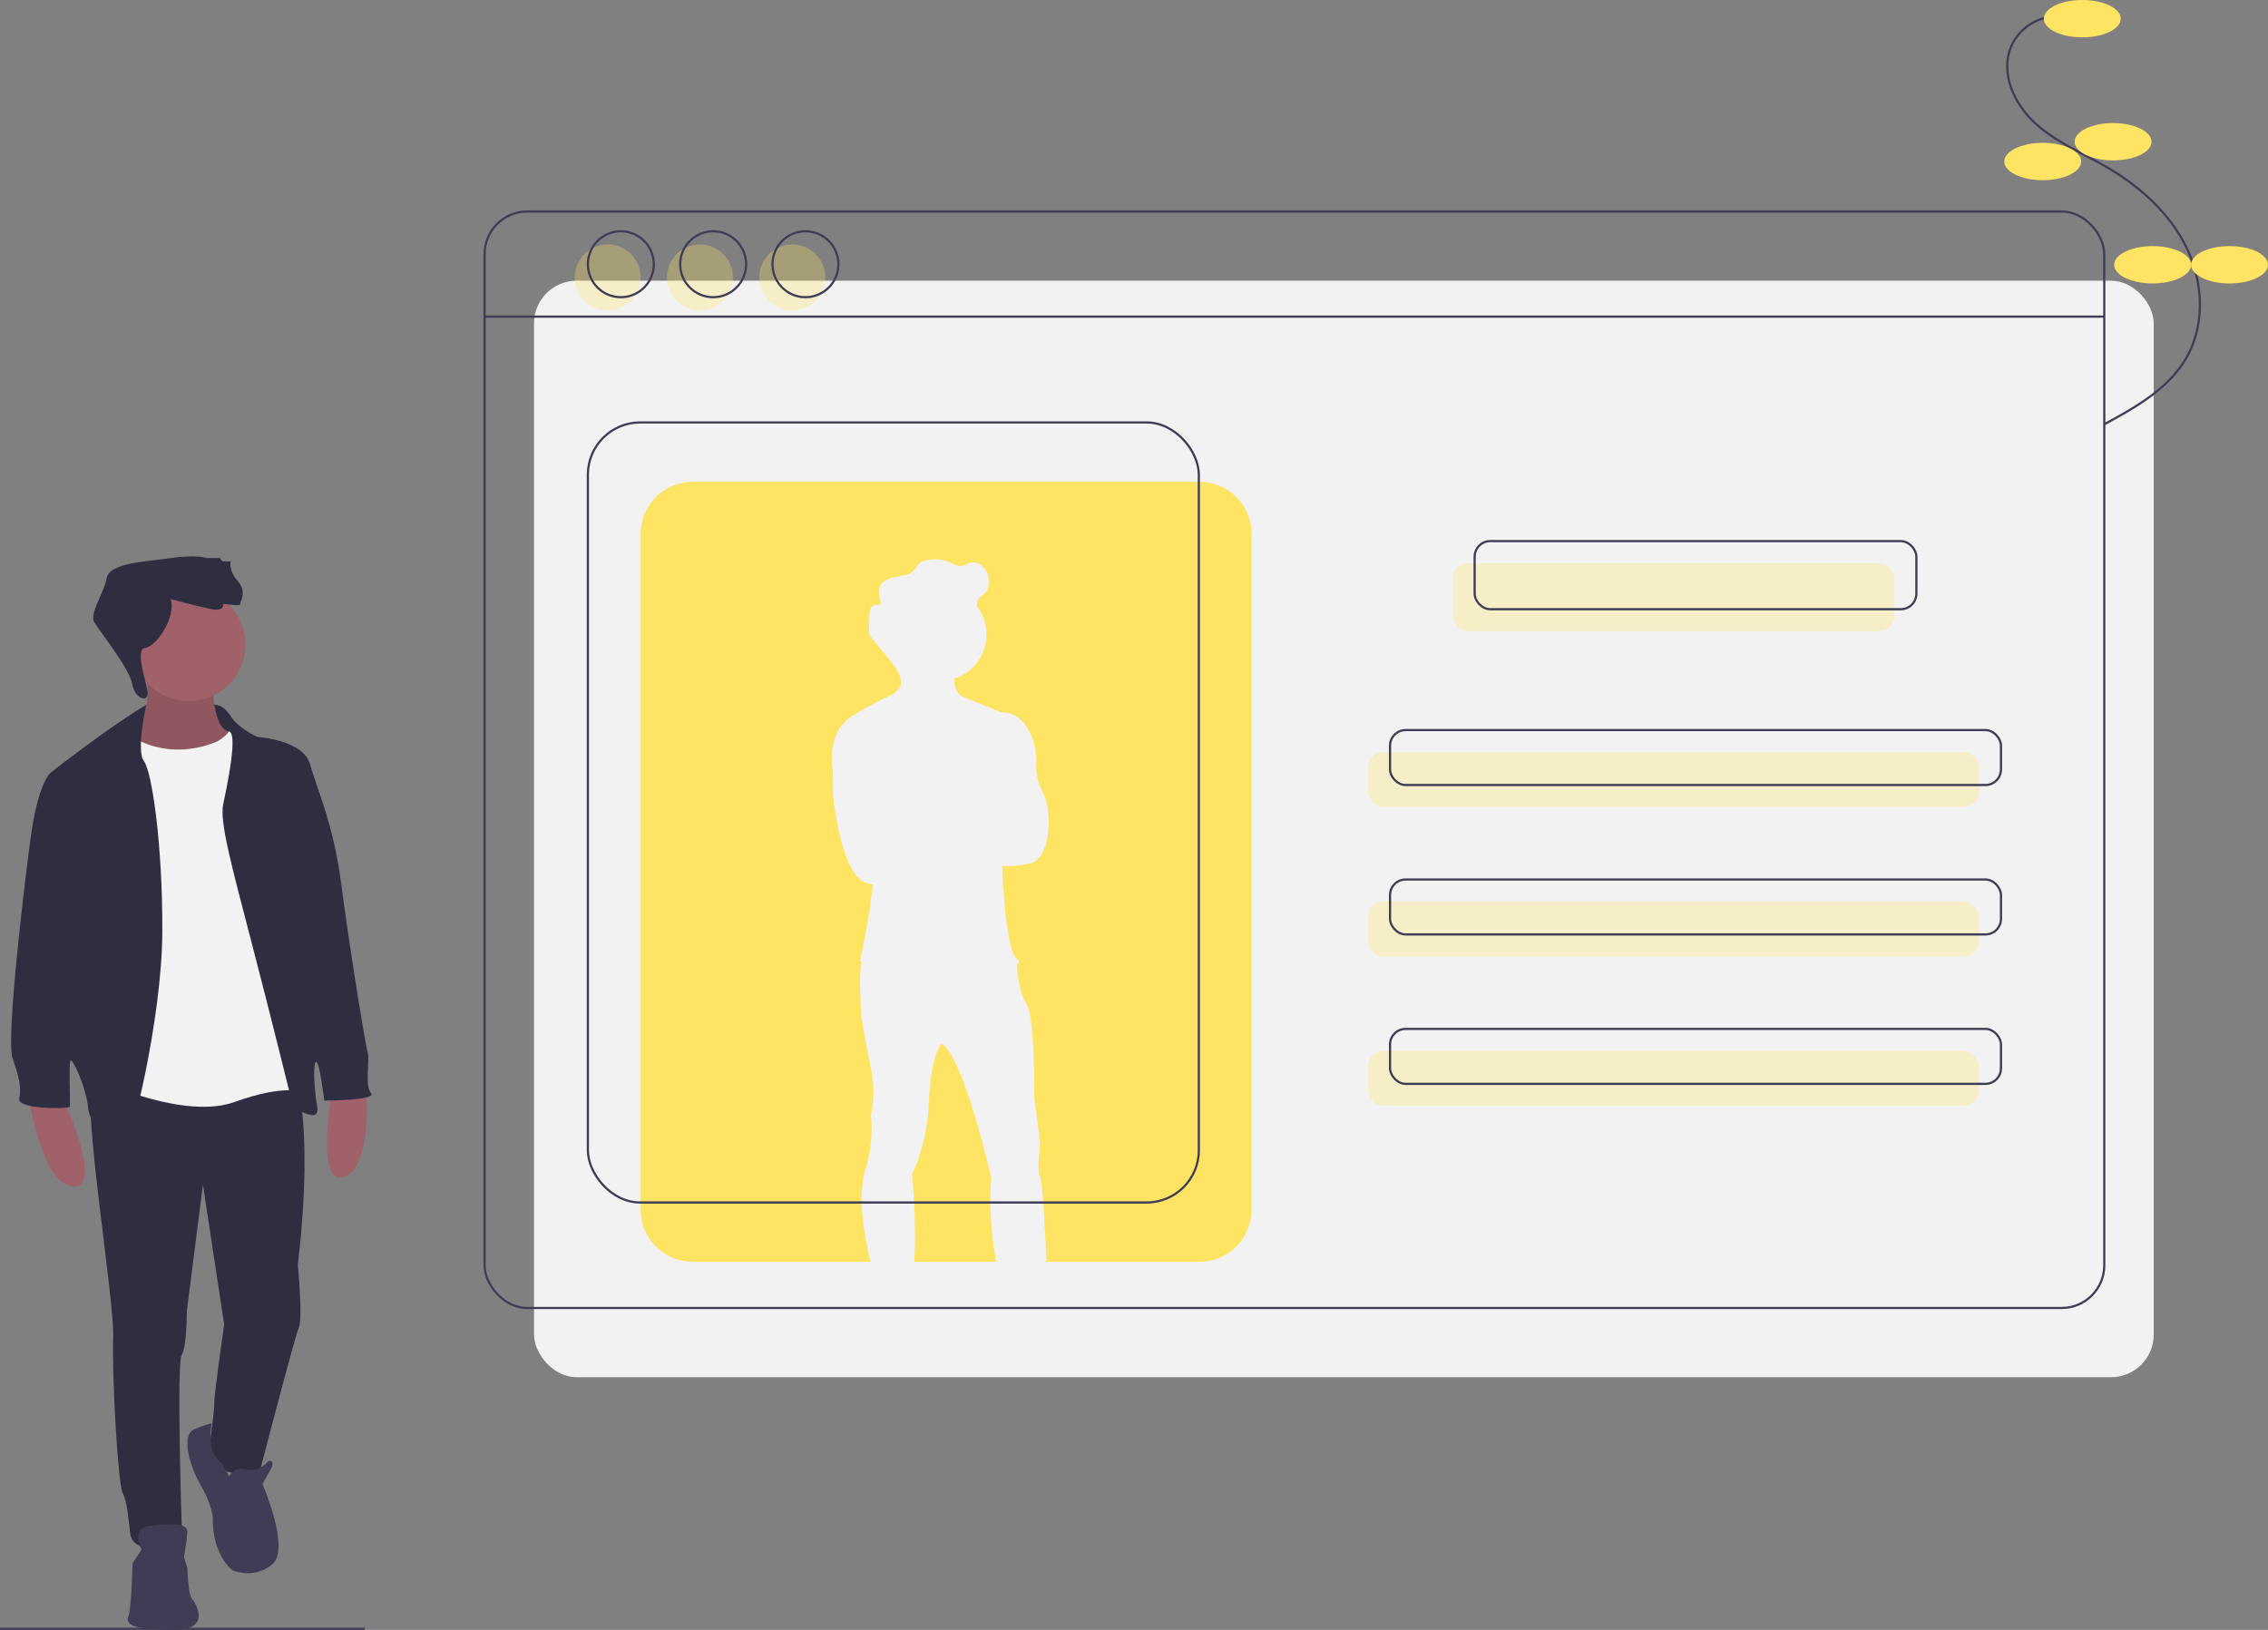 <svg id="fe80fb2b-bcaf-407e-919b-306adc32f78b" data-name="Layer 1" xmlns="http://www.w3.org/2000/svg" width="1032" height="741.753" viewBox="0 0 1032 741.753"><rect x="0" y="0" width="1032" height="741.753" fill="#808080" stroke="none"/><title>profile</title><line y1="741.253" x2="166" y2="741.253" fill="none" stroke="#3f3d56" stroke-miterlimit="10"/><rect x="243" y="127.753" width="737" height="499" rx="19.398" fill="#f2f2f2"/><rect x="220.5" y="96.253" width="737" height="499" rx="19.398" fill="none" stroke="#3f3d56" stroke-miterlimit="10"/><line x1="220.5" y1="144.093" x2="957.5" y2="144.093" fill="none" stroke="#3f3d56" stroke-miterlimit="10"/><rect x="661" y="256.253" width="201" height="31" rx="7.093" fill="#ffe363" opacity="0.3"/><rect x="622.5" y="342.253" width="278" height="25" rx="7.093" fill="#ffe363" opacity="0.3"/><rect x="622.5" y="410.253" width="278" height="25" rx="7.093" fill="#ffe363" opacity="0.3"/><rect x="622.5" y="478.253" width="278" height="25" rx="7.093" fill="#ffe363" opacity="0.3"/><rect x="671" y="246.253" width="201" height="31" rx="7.093" fill="none" stroke="#3f3d56" stroke-miterlimit="10"/><rect x="632.5" y="332.253" width="278" height="25" rx="7.093" fill="none" stroke="#3f3d56" stroke-miterlimit="10"/><rect x="632.5" y="400.253" width="278" height="25" rx="7.093" fill="none" stroke="#3f3d56" stroke-miterlimit="10"/><rect x="632.5" y="468.253" width="278" height="25" rx="7.093" fill="none" stroke="#3f3d56" stroke-miterlimit="10"/><circle cx="276.5" cy="126.253" r="15" fill="#ffe363" opacity="0.3"/><circle cx="318.5" cy="126.253" r="15" fill="#ffe363" opacity="0.3"/><circle cx="360.5" cy="126.253" r="15" fill="#ffe363" opacity="0.3"/><circle cx="282.5" cy="120.253" r="15" fill="none" stroke="#3f3d56" stroke-miterlimit="10"/><circle cx="324.5" cy="120.253" r="15" fill="none" stroke="#3f3d56" stroke-miterlimit="10"/><circle cx="366.5" cy="120.253" r="15" fill="none" stroke="#3f3d56" stroke-miterlimit="10"/><path d="M537.854,653.379c-2.511-11.568-3.177-27.369-2.333-38.36,0,0-12.698-55.786-22.69-60.991l-.003.003c-.153.197-5.002,6.554-5.617,26.224-.625,19.983-7.7,33.097-7.7,33.097s2.29,24.908.98,40.028Z" transform="translate(-84.5 -79.126)" fill="#ffe363"/><path d="M630.228,298.379H399.772A23.772,23.772,0,0,0,376,322.151V629.607a23.772,23.772,0,0,0,23.772,23.772h80.855c-2.7-11.199-6.057-28.691-2.657-40.852l-.002-.008.002.005c.159-.568.327-1.127.516-1.67a63.497,63.497,0,0,0,2.292-24.354,50.609,50.609,0,0,0,0-21.232c-2.498-11.656-4.246-23.105-4.246-23.105s-1.377-15.402-.175-24.844c.027-.207.058-.404.087-.605-.424-.097-.662-.152-.662-.152s3.539-16.028,4.788-26.227c.295-2.408.683-5.46,1.103-8.715a20.94,20.94,0,0,1-3.393-.86c-11.24-3.955-14.779-39.758-14.779-39.758V429.656s-3.747-17.381,9.367-25.083c12.628-7.416,17.67-9.446,18.026-9.586.096-.069.19-.131.288-.207a11.061,11.061,0,0,0,3.29-4.234q.026-.429.012-.852c-.213-4.067-3.044-7.765-5.73-10.992q-3.437-4.129-6.873-8.257a8.072,8.072,0,0,1-1.77-2.865,6.604,6.604,0,0,1-.187-1.804q-.003-.337.004-.673.056-3.078.167-6.155c.064-1.792.516-4.054,2.271-4.422.913-.192,2.121.142,2.604-.656a1.565,1.565,0,0,0,.117-1.061c-.006.027-.007.054-.015.081-.006-.033-.012-.067-.018-.1a22.437,22.437,0,0,1-.651-4.386,5.842,5.842,0,0,1,.282-1.97c1.017-2.975,4.518-4.196,7.611-4.757,3.094-.561,6.567-1.044,8.508-3.517a26.951,26.951,0,0,1,1.689-2.374,6.63,6.63,0,0,1,3.166-1.597,17.498,17.498,0,0,1,11.506,1.021c1.496.683,3,1.602,4.641,1.498,1.705-.108,3.162-1.308,4.845-1.6,2.719-.472,5.319,1.566,6.659,3.978a9.851,9.851,0,0,1,1.233,5.023,6.912,6.912,0,0,1-1.764,4.741c-1.17,1.241-2.916,2.094-3.402,3.73-.198.666-.152,1.383-.327,2.055-.022.084-.057.162-.086.244.032.042.067.081.099.123a21.231,21.231,0,0,1-10.332,33.019c-.008.211-.016.421-.015.633a9.173,9.173,0,0,0,2.84,7.065l18.547,7.606s11.166-1.353,15.195,15.31a28.826,28.826,0,0,1,.69,8.457c-.146,2.513.195,6.936,3.057,12.66,4.579,9.159,3.539,30.182-5.828,32.264-8.872,1.972-12.324,1.143-12.664,1.05l-.02.368c.146,3.945,1.55,37.969,6.648,42.086,1.41,1.138,1.14,1.908-.016,2.426l.003.003s.009.219.031.612c.153,2.488.94,11.965,4.353,17.357,3.956,6.245,3.541,42.257,3.541,42.257l2.704,21.232s-1.664,13.114,0,15.402c.946,1.298,2.091,21.404,2.905,38.57h69.53A23.772,23.772,0,0,0,654,629.607V322.151A23.772,23.772,0,0,0,630.228,298.379Z" transform="translate(-84.5 -79.126)" fill="#ffe363"/><rect x="267.5" y="192.253" width="278" height="355" rx="23.772" fill="none" stroke="#3f3d56" stroke-miterlimit="10"/><path d="M185.324,400.757S176,398,174,401s2.727,24.748,2.727,24.748l20.546,1.249-7.17-18.107Z" transform="translate(-84.5 -79.126)" fill="#2f2e41"/><path d="M113.444,579.347s18.695,41.042,4.298,39.753-19.984-39.753-19.984-39.753Z" transform="translate(-84.5 -79.126)" fill="#a0616a"/><path d="M235.711,575.071s-8.201,44.348,5.455,39.611,9.764-43.409,9.764-43.409Z" transform="translate(-84.5 -79.126)" fill="#a0616a"/><path d="M181.347,390.466s-.215,20.629,7.736,21.703-4.513,12.033-4.513,12.033l-14.182,2.793L149.974,425.492l-9.025-11.604s15.901-7.521,9.025-30.943Z" transform="translate(-84.5 -79.126)" fill="#a0616a"/><path d="M181.347,390.466s-.215,20.629,7.736,21.703-4.513,12.033-4.513,12.033l-14.182,2.793L149.974,425.492l-9.025-11.604s15.901-7.521,9.025-30.943Z" transform="translate(-84.5 -79.126)" opacity="0.1"/><path d="M217.876,564.95s10.099,21.703,2.149,89.82c0,0,2.364,24.067.43,28.579s-17.835,65.754-17.835,65.754-20.414,4.513-23.207-9.025c0,0,2.793-19.339,2.579-22.348s4.513-35.885,4.513-35.885l-9.67-63.605-7.306,57.373s0,16.546-2.364,20.199,0,77.142,0,77.142,6.661,11.174-3.438,11.389-19.124-.215-19.984-7.306-1.289-14.182-3.438-18.48-4.942-53.505-4.298-70.696-14.182-105.507-9.455-114.747S217.876,564.95,217.876,564.95Z" transform="translate(-84.5 -79.126)" fill="#2f2e41"/><circle cx="85.888" cy="293.29" r="25.786" fill="#a0616a"/><path d="M144.602,414.318s15.686,11.604,38.464,2.364c0,0,7.521-3.653,6.876-9.24s15.686,44.91,15.686,44.91l16.546,87.886-.86,35.885s-7.306-3.653-30.083,4.513-59.952-9.24-59.952-9.24l1.289-92.184,1.289-53.72,3.438-11.818S139.015,410.45,144.602,414.318Z" transform="translate(-84.5 -79.126)" fill="#f2f2f2"/><path d="M182.063,399.893s3.796-.617,7.449,5.185,12.248,9.455,12.248,9.455,20.843,1.289,23.852,12.463,10.529,26.43,14.182,54.58,10.959,73.06,12.033,76.713-1.504,14.827,1.504,18.265-21.273,3.438-21.273,3.438-2.149-17.62-3.653-17.62-1.074,11.818.43,20.414-10.959,0-10.959,0-9.67-39.323-18.91-74.779S184.355,452.997,186.074,445.046s6.446-30.728,3.008-32.877S182.063,399.893,182.063,399.893Z" transform="translate(-84.5 -79.126)" fill="#2f2e41"/><path d="M151.076,399.874s-5.614,3.055-19.796,13.155-23.852,17.835-23.852,17.835-5.587,4.298-9.025,29.868S87.229,552.487,90.237,560.867s4.083,13.323,3.008,18.265,22.563,4.727,22.992,3.653-.645-20.629.43-21.058,6.876,11.604,7.951,21.703,13.538,18.05,16.331,18.05,17.191-58.233,17.405-97.986-4.727-73.275-8.38-78.002S151.076,399.874,151.076,399.874Z" transform="translate(-84.5 -79.126)" fill="#2f2e41"/><path d="M188.867,751.037s1.719-4.727,7.736-3.223,10.099-3.868,10.099-3.868,3.223-.43,1.074,3.653-3.868,6.876-3.868,6.876,12.893,29.439,4.513,36.53-18.05,2.793-18.05,2.793-9.455-6.661-9.025-24.282c0,0-.43-5.587-5.587-14.612s-9.025-22.777-2.793-25.356,7.835-2.674,7.835-2.674-2.916,13.337,4.616,17.998Z" transform="translate(-84.5 -79.126)" fill="#3f3d56"/><path d="M148.9,784.344s-5.157-9.67,3.438-10.744,17.835-1.719,17.405,2.793-1.504,11.389-1.504,11.389l1.504,4.942s.43,12.248,1.934,13.752,9.67,14.397-7.736,14.397-22.563-1.934-21.058-6.017,1.934-24.282,1.934-24.282Z" transform="translate(-84.5 -79.126)" fill="#3f3d56"/><path d="M162.222,351.788s12.033,3.223,18.265,4.513,5.587-2.364,5.587-2.364,8.165,1.074,7.736.215,3.438-5.372-1.074-10.529-3.223-9.025-3.223-9.025h-3.868l-1.074-1.504h-6.017s-4.513-1.719-16.331,0-27.935,2.149-29.224,9.24-7.951,15.901-5.587,19.984,15.901,20.843,17.191,27.935,7.309,8.667,7.093,4.226-6.233-19.912-1.076-20.557S164.586,360.168,162.222,351.788Z" transform="translate(-84.5 -79.126)" fill="#2f2e41"/><path d="M1019.381,86.584a22.982,22.982,0,0,0-19.81,13.851c-4.954,11.974,1.424,26.039,10.999,34.77s21.874,13.722,33.048,20.282c15.01,8.811,28.497,21.043,36.007,36.744s8.309,35.15-.519,50.15c-8.194,13.922-23.093,22.255-37.302,29.94" transform="translate(-84.5 -79.126)" fill="none" stroke="#3f3d56" stroke-miterlimit="10"/><ellipse cx="947.5" cy="8.5" rx="17.5" ry="8.5" fill="#ffe363"/><ellipse cx="961.5" cy="64.5" rx="17.5" ry="8.5" fill="#ffe363"/><ellipse cx="929.5" cy="73.5" rx="17.5" ry="8.5" fill="#ffe363"/><ellipse cx="979.5" cy="120.5" rx="17.5" ry="8.5" fill="#ffe363"/><ellipse cx="1014.5" cy="120.5" rx="17.5" ry="8.5" fill="#ffe363"/></svg>